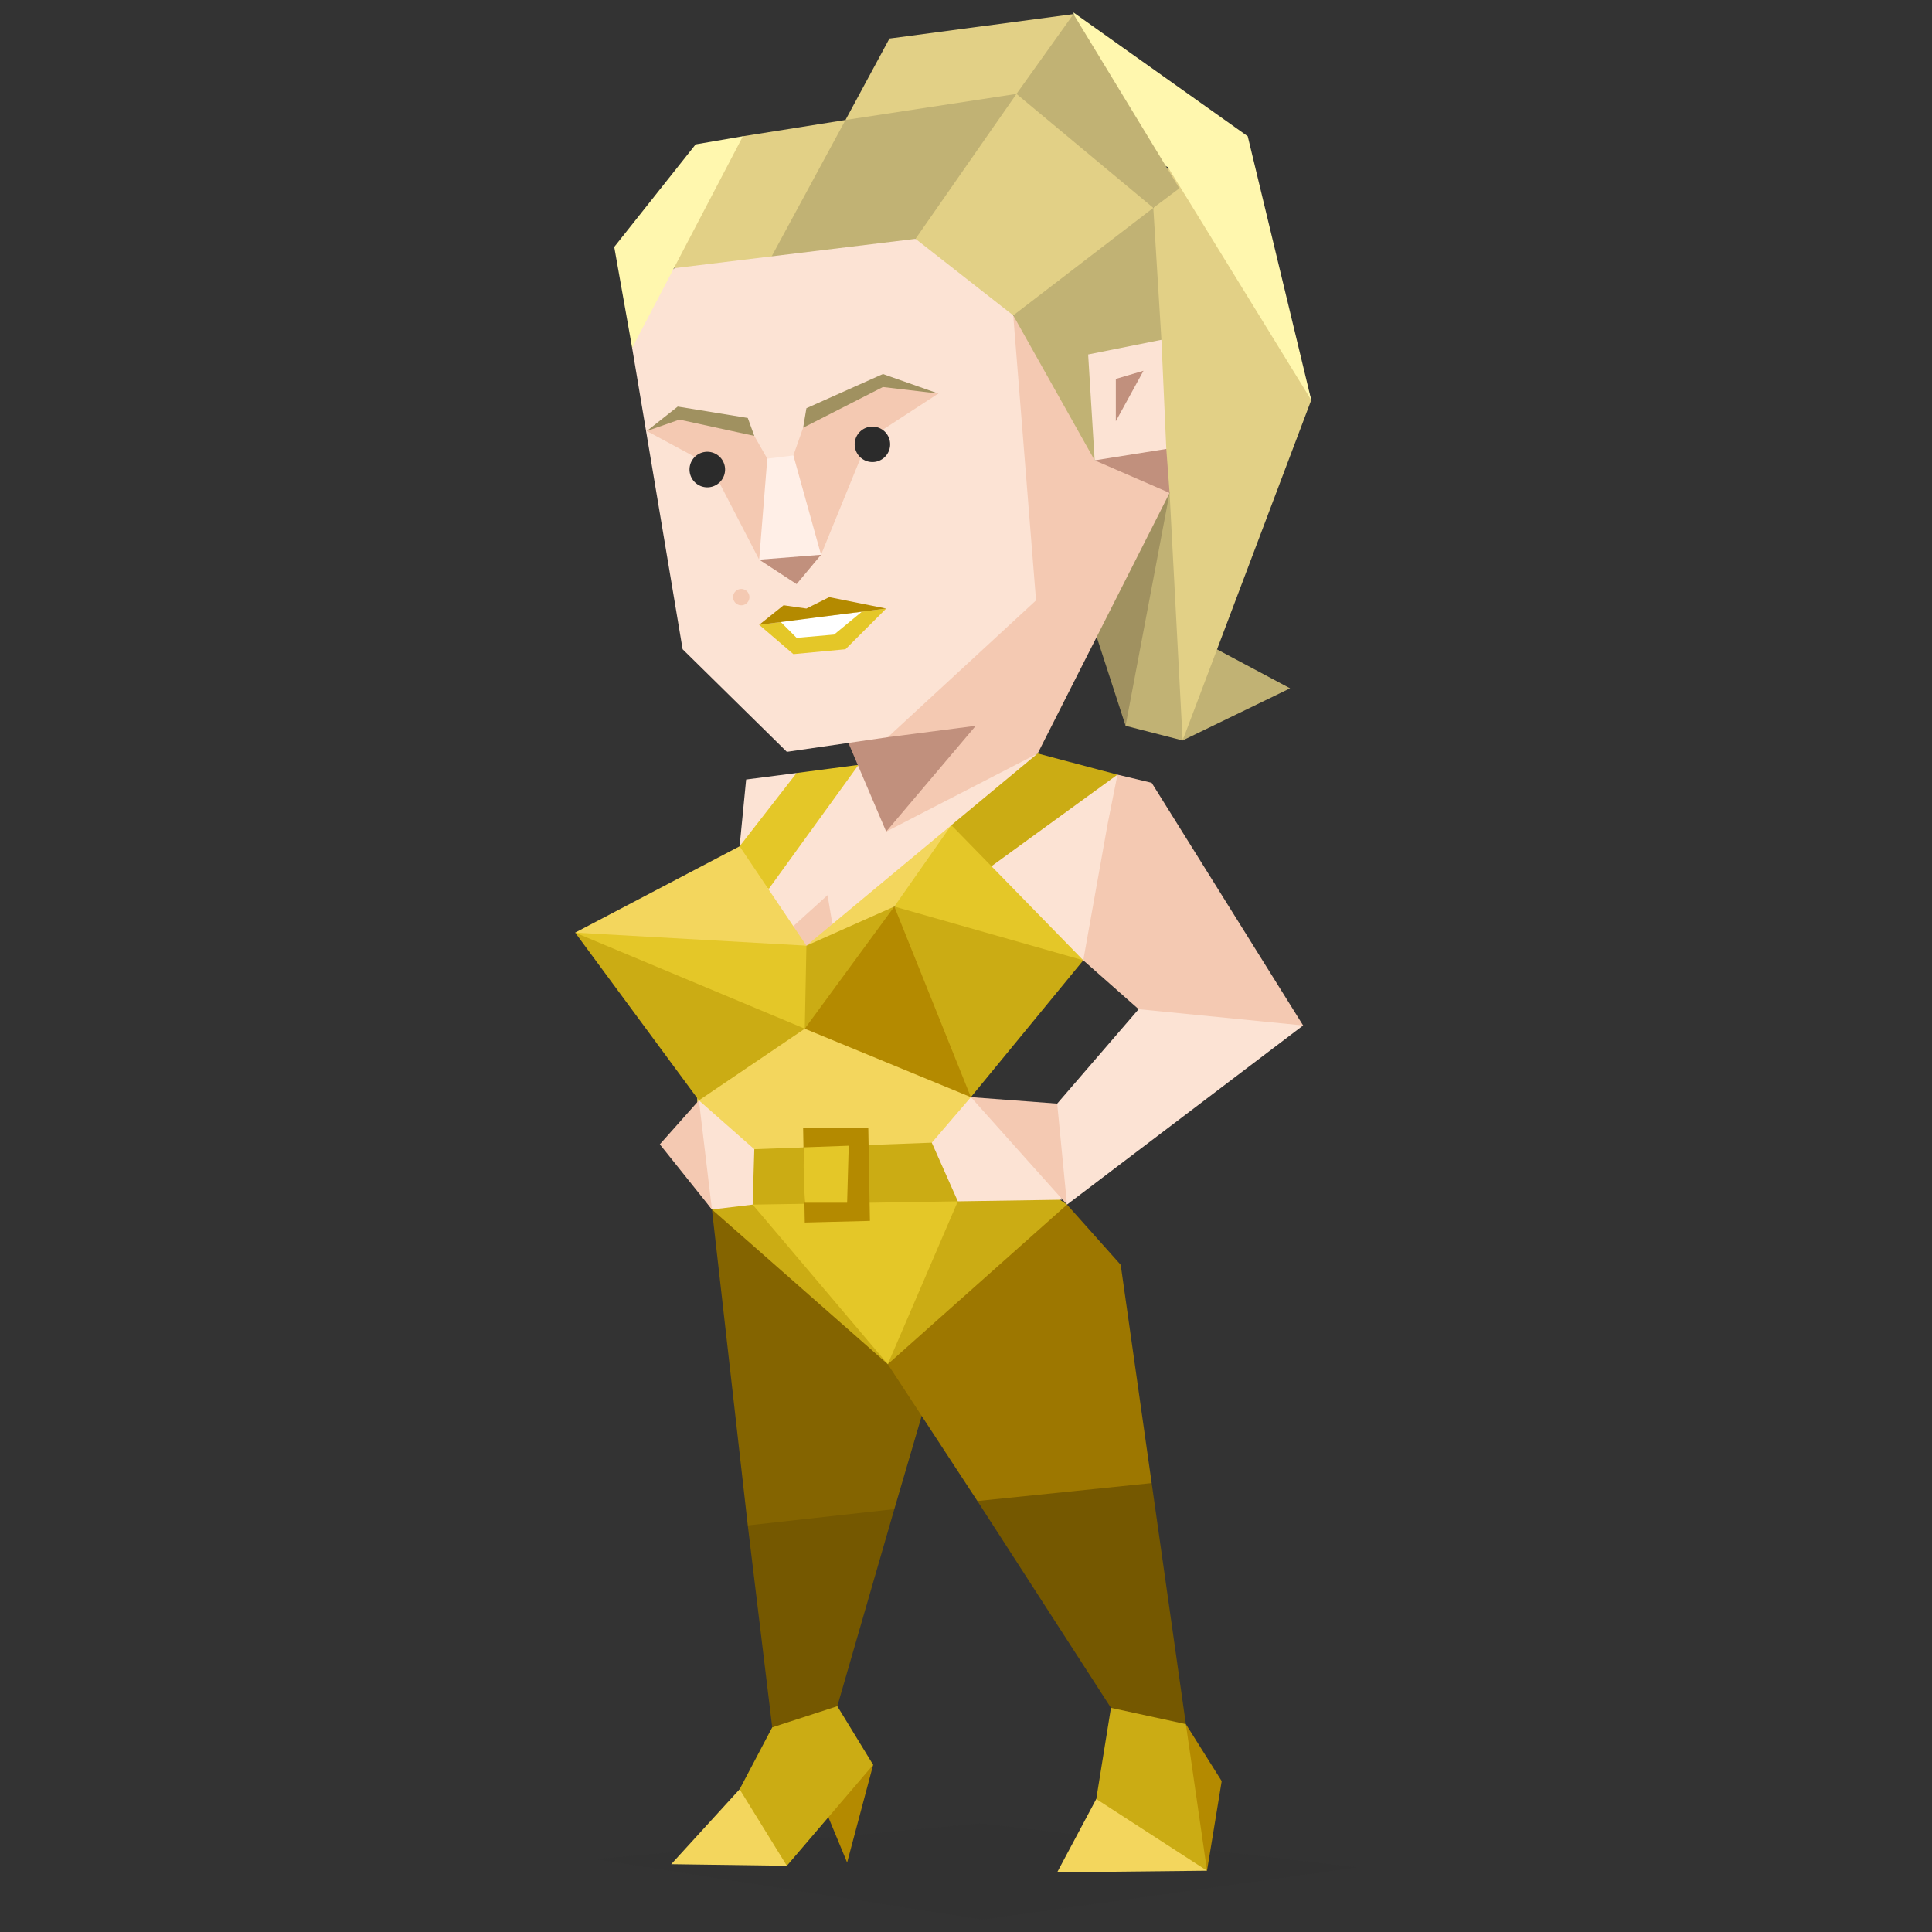 <svg id="Layer_1" data-name="Layer 1" xmlns="http://www.w3.org/2000/svg" viewBox="0 0 400 400"><rect x="0" y="0" width="400" height="400" fill="#333333" stroke="none"/><defs><style>.cls-1{fill:#c1b274;}.cls-2{fill:#a09160;}.cls-3{fill:#f4c9b2;}.cls-4{fill:#fce3d4;}.cls-5{fill:#cbac14;}.cls-6{fill:#e4c728;}.cls-18,.cls-7{fill:#2b2b2b;}.cls-7{fill-opacity:0.1;}.cls-8{fill:#e2d086;}.cls-9{fill:#f3d65d;}.cls-10{fill:#b48a00;}.cls-11{fill:#846400;}.cls-12{fill:#9d7700;}.cls-13{fill:#755800;}.cls-14{fill:#c1907d;}.cls-15{fill:none;}.cls-16{fill:#fff7ae;}.cls-17{fill:#ffefe7;}.cls-19{fill:#fff;}</style></defs><title>explorers_ESTP_famous_real_madonna</title><g id="Layer_1-2" data-name="Layer_1"><polygon class="cls-1" points="233.04 150.27 231.36 140.49 234.39 120.26 242.15 102.05 247.21 108.12 248.22 136.44 244.85 153.3 233.04 150.27"/><polygon class="cls-2" points="223.94 122.28 233.04 150.27 242.15 102.05 235.74 106.09 223.94 122.28"/><polygon class="cls-3" points="223.6 185.67 224.28 198.82 235.74 208.94 242.48 213.99 258.67 215.01 269.8 212.31 238.44 162.07 231.36 160.38 226.3 168.81 223.6 185.67"/><polygon class="cls-4" points="153.13 175.22 154.48 161.39 164.93 160.04 162.24 169.49 153.13 175.22"/><polygon class="cls-4" points="197.64 178.93 213.49 195.11 224.28 198.82 229.34 170.5 231.36 160.38 222.93 161.06 197.64 178.93"/><polygon class="cls-4" points="166.96 200.84 154.48 182.3 169.99 163.08 177.75 158.36 187.19 165.44 214.84 156 214.5 161.73 166.96 200.84"/><polygon class="cls-3" points="171.34 185.33 164.26 191.74 162.57 198.15 171.68 198.48 172.35 191.4 171.34 185.33"/><polygon class="cls-5" points="197.64 178.93 196.97 170.84 214.84 156 231.36 160.38 205.39 179.26 197.64 178.93"/><polygon class="cls-6" points="164.93 160.04 153.13 175.22 154.48 182.3 159.2 183.99 177.75 158.36 164.93 160.04"/><polygon class="cls-7" points="123.46 384.94 203.37 397.42 280.92 386.63 203.03 377.53 123.46 384.94"/><polygon class="cls-1" points="267.1 142.51 244.85 153.3 248.56 137.45 251.92 134.42 267.1 142.51"/><polygon class="cls-8" points="271.48 82.83 244.85 153.3 242.15 102.05 237.76 96.99 234.73 46.08 238.78 43.04 241.81 34.61 248.89 36.97 267.44 69.34 271.48 82.83"/><polygon class="cls-9" points="148.07 218.04 144.36 223.44 144.36 229.84 156.17 241.98 194.27 241.31 202.02 233.55 201.01 227.15 200.67 221.75 167.29 206.91 148.07 218.04"/><polygon class="cls-9" points="239.45 375.17 226.97 372.47 218.88 387.64 249.9 387.31 239.45 375.17"/><polygon class="cls-10" points="245.52 356.96 244.17 370.11 249.9 387.31 252.94 368.76 245.52 356.96"/><polygon class="cls-5" points="245.52 356.96 237.43 350.55 230.01 353.59 226.97 372.47 249.9 387.31 245.52 356.96"/><polygon class="cls-9" points="138.97 385.96 162.91 386.29 161.22 376.18 153.13 370.45 138.97 385.96"/><polygon class="cls-10" points="180.78 365.39 174.37 367.41 171.34 375.84 175.39 385.62 180.78 365.39"/><polygon class="cls-5" points="159.88 357.63 165.94 353.25 173.36 353.25 180.78 365.39 162.91 386.29 153.13 370.45 159.88 357.63"/><polygon class="cls-11" points="147.4 250.41 154.82 315.82 159.2 318.18 179.43 315.49 185.16 312.45 190.9 292.9 190.56 286.49 185.5 278.73 155.83 254.12 147.4 250.41"/><polygon class="cls-12" points="214.5 251.42 189.21 273.68 183.81 282.44 202.36 310.77 211.46 313.8 233.04 311.44 238.44 307.06 232.03 261.87 220.91 249.4 214.5 251.42"/><polygon class="cls-13" points="202.36 310.77 238.44 307.06 245.52 356.96 230.01 353.59 202.36 310.77"/><polygon class="cls-13" points="159.88 357.63 173.36 353.25 185.16 312.45 154.82 315.82 159.88 357.63"/><polygon class="cls-5" points="150.1 245.01 147.4 250.41 183.81 282.44 161.56 249.4 156.17 246.36 150.1 245.01"/><polygon class="cls-5" points="197.98 248.05 182.8 276.71 183.81 282.44 220.91 249.4 215.51 245.69 197.98 248.05"/><polygon class="cls-6" points="156.17 246.36 155.83 249.4 183.81 282.44 198.31 248.72 196.97 245.69 156.17 246.36"/><polygon class="cls-5" points="152.46 243.67 156.17 237.93 192.92 236.58 199.66 243.67 198.31 248.72 155.83 249.4 152.46 243.67"/><polygon class="cls-6" points="166.28 237.6 177.07 235.24 176.73 252.77 166.62 250.07 166.28 237.6"/><path class="cls-10" d="M166.28,233.55l.34,19.56,13.49-.34-.34-19.22Zm0,4,9.44-.34-.33,11.8h-8.77Z"/><polygon class="cls-4" points="140.32 240.29 144.7 227.82 156.17 237.93 155.83 249.4 147.4 250.41 140.32 240.29"/><polygon class="cls-4" points="201.01 227.15 192.92 236.58 198.31 248.72 219.89 248.39 214.5 235.24 201.01 227.15"/><polygon class="cls-3" points="218.88 228.49 201.01 227.15 220.91 249.4 225.63 237.6 218.88 228.49"/><polygon class="cls-3" points="136.61 236.92 147.4 250.41 144.7 227.82 136.61 236.92"/><polygon class="cls-5" points="119.08 193.09 161.56 205.56 166.62 212.98 144.7 227.82 119.08 193.09"/><polygon class="cls-6" points="166.62 212.98 170.66 203.2 166.96 195.79 149.42 190.39 119.08 193.09 166.62 212.98"/><polygon class="cls-9" points="153.13 175.22 119.08 193.09 166.96 195.79 153.13 175.22"/><polygon class="cls-10" points="166.62 212.98 173.7 198.48 185.16 187.69 204.38 210.28 201.01 227.15 166.62 212.98"/><polygon class="cls-5" points="166.96 195.79 166.62 212.98 185.16 187.69 178.76 188.71 166.96 195.79"/><polygon class="cls-5" points="204.72 188.03 185.16 187.69 201.01 227.15 224.28 198.82 204.72 188.03"/><polygon class="cls-6" points="185.16 182.64 196.97 170.84 224.28 198.82 185.16 187.69 185.16 182.64"/><polygon class="cls-9" points="166.96 195.79 196.97 170.84 185.16 187.69 166.96 195.79"/><polygon class="cls-4" points="235.74 208.94 218.88 228.49 220.91 249.4 269.8 212.31 235.74 208.94"/><polygon class="cls-14" points="175.72 153.98 178.76 149.59 208.43 145.88 195.28 162.74 183.48 172.18 175.72 153.98"/><polygon class="cls-3" points="212.81 118.91 183.14 149.25 183.81 152.63 202.02 150.27 183.48 172.18 214.84 156 242.15 102.05 209.78 65.3 205.73 72.38 212.81 118.91"/><polygon class="cls-14" points="226.64 95.31 242.15 102.05 241.47 92.95 235.4 88.56 226.64 95.31"/><polygon class="cls-1" points="227.65 42.7 212.14 56.19 209.78 65.3 226.64 95.31 240.46 70.36 238.78 43.04 227.65 42.7"/><polygon class="cls-4" points="225.29 73.39 226.64 95.31 241.47 92.95 240.46 70.36 225.29 73.39"/><polygon class="cls-14" points="231.02 78.45 231.02 87.21 236.75 76.76 231.02 78.45"/><line class="cls-15" x1="276.2" y1="90.92" x2="222.25" y2="2.92"/><line class="cls-15" x1="189.55" y1="49.45" x2="222.25" y2="2.92"/><polygon class="cls-16" points="258.33 28.21 222.25 2.58 223.6 12.7 235.4 31.58 241.81 34.61 271.48 82.83 258.33 28.21"/><polygon class="cls-1" points="210.45 9.32 210.45 19.44 213.15 28.21 227.65 42.7 238.78 43.04 244.17 38.99 222.25 2.92 210.45 9.32"/><polygon class="cls-8" points="175.05 24.84 181.46 28.21 197.98 25.85 210.45 19.44 222.25 2.92 184.15 7.98 175.05 24.84"/><polygon class="cls-8" points="190.9 57.54 189.55 49.45 187.52 41.36 200 23.15 210.45 19.44 238.78 43.04 209.78 65.3 201.35 66.64 190.9 57.54"/><polygon class="cls-1" points="156.84 45.74 159.54 53.49 163.58 57.2 183.14 55.18 189.55 49.45 210.45 19.44 175.05 24.84 165.27 29.22 156.84 45.74"/><polygon class="cls-8" points="146.39 32.25 135.94 50.46 139.64 55.52 144.03 59.23 155.49 57.88 159.54 53.49 175.05 24.84 153.81 28.21 146.39 32.25"/><polygon class="cls-4" points="141.33 134.42 162.91 155.66 183.81 152.63 214.5 124.3 209.78 65.3 189.55 49.45 139.64 55.52 133.24 60.58 130.88 72.04 141.33 134.42"/><polygon class="cls-3" points="147.06 96.32 133.91 89.24 140.66 85.53 156.17 90.25 158.86 94.97 160.55 105.42 157.18 115.87 147.06 96.32"/><polygon class="cls-3" points="164.26 94.29 166.28 88.56 182.47 79.46 194.27 81.48 179.77 90.92 169.99 114.86 164.93 104.07 164.26 94.29"/><polygon class="cls-14" points="164.93 120.93 157.18 115.87 163.25 112.5 169.99 114.86 164.93 120.93"/><polygon class="cls-17" points="158.86 94.97 164.26 94.29 169.99 114.86 157.18 115.87 158.86 94.97"/><path class="cls-18" d="M145.88,93.58a3.68,3.68,0,1,1-3.08,4.19A3.67,3.67,0,0,1,145.88,93.58Z"/><path class="cls-18" d="M180,88.38A3.67,3.67,0,1,1,177,92.57,3.67,3.67,0,0,1,180,88.38Z"/><path class="cls-3" d="M153.47,121.94a1.69,1.69,0,1,1-1.69,1.69A1.69,1.69,0,0,1,153.47,121.94Z"/><polygon class="cls-6" points="164.26 135.43 157.18 129.36 183.48 125.99 175.05 134.42 164.26 135.43"/><polygon class="cls-19" points="164.93 132.06 161.56 128.69 178.42 126.66 172.69 131.38 164.93 132.06"/><polygon class="cls-10" points="166.96 125.99 162.24 125.31 157.18 129.36 183.48 125.99 171.68 123.63 166.96 125.99"/><polygon class="cls-2" points="140.32 84.18 133.91 89.24 140.66 86.88 156.17 90.25 154.82 86.54 140.32 84.18"/><polygon class="cls-2" points="166.96 84.52 166.28 88.56 182.8 80.13 194.27 81.48 182.8 77.44 166.96 84.52"/><polygon class="cls-16" points="127.17 51.13 130.88 72.04 153.81 28.21 144.03 29.89 127.17 51.13"/></g></svg>